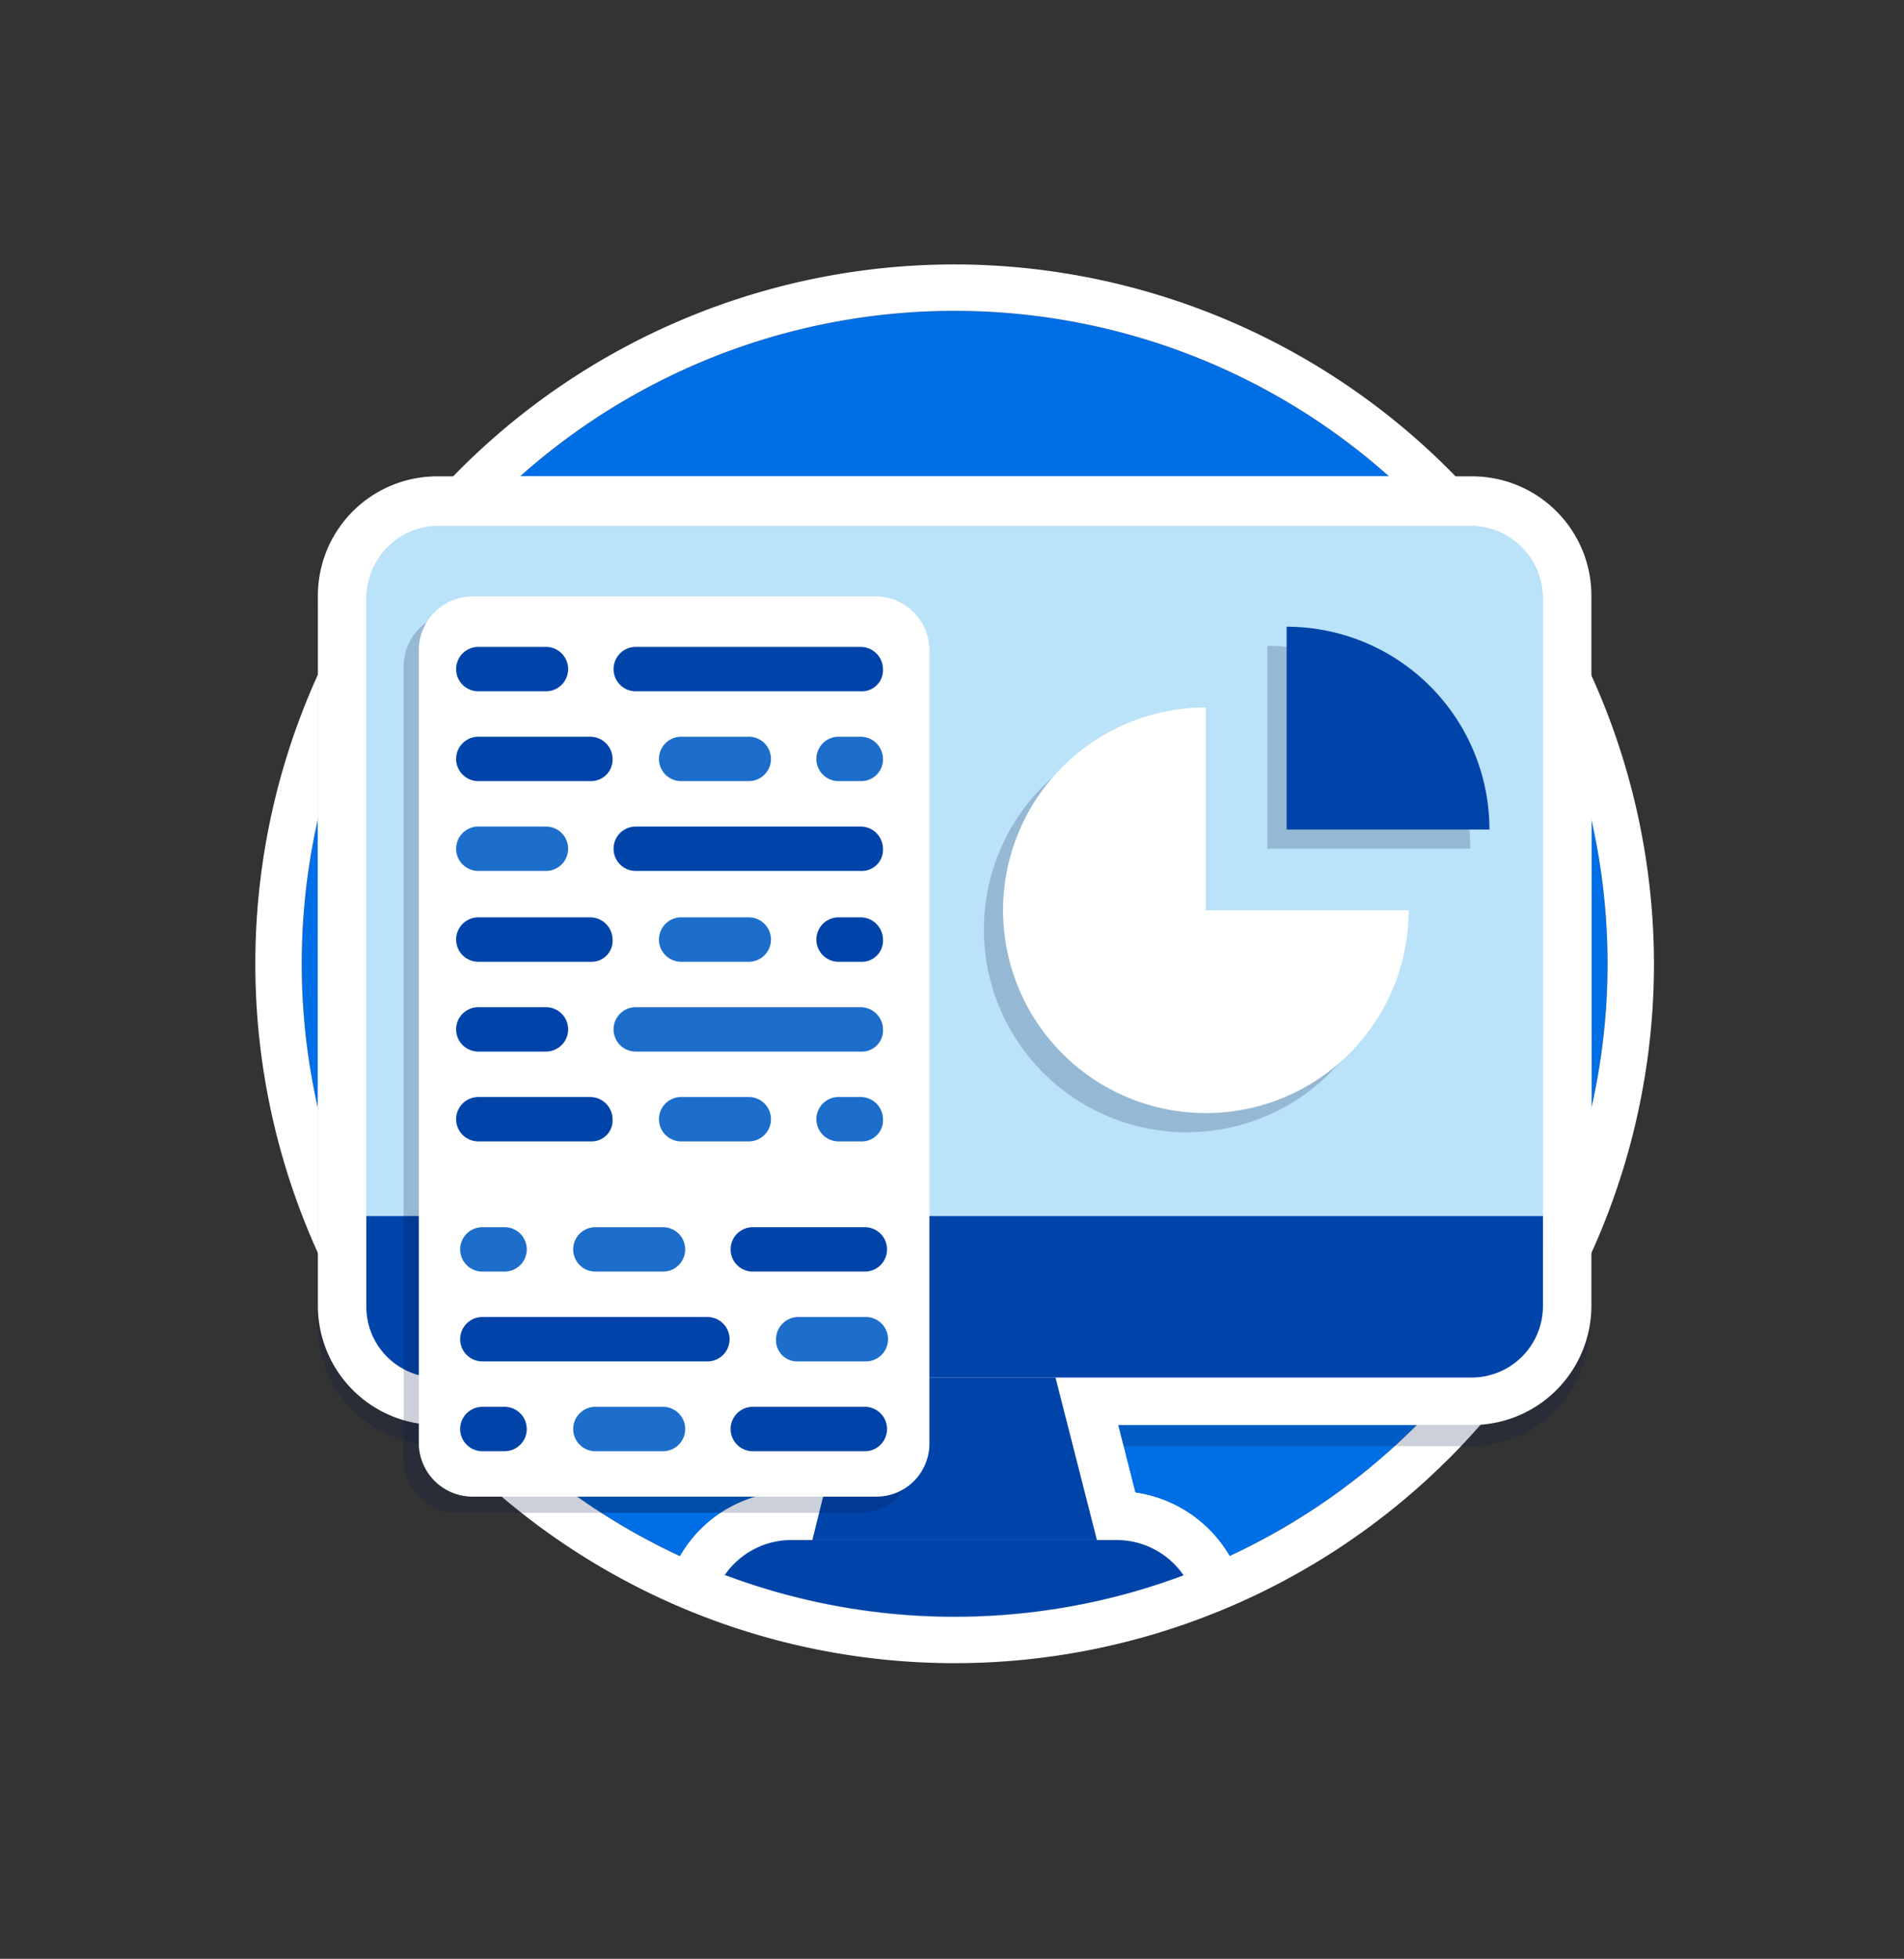 <svg xmlns="http://www.w3.org/2000/svg" xmlns:xlink="http://www.w3.org/1999/xlink" viewBox="0 0 261 268.488">
  <rect x="0" y="0" width="261" height="268.488" fill="#333333" stroke="none"/>
  <defs>
    <style>
      .cls-1 {
        fill: #006ee5;
      }

      .cls-2 {
        fill: #fff;
      }

      .cls-3 {
        clip-path: url(#clip-path);
      }

      .cls-4 {
        fill: url(#linear-gradient);
      }

      .cls-5 {
        fill: #0044a9;
      }

      .cls-6 {
        fill: url(#linear-gradient-2);
      }

      .cls-7 {
        fill: url(#linear-gradient-3);
      }

      .cls-11, .cls-8 {
        opacity: 0.2;
      }

      .cls-11, .cls-9 {
        fill: #021447;
      }

      .cls-10 {
        fill: #00cbe8;
      }

      .cls-12 {
        fill: #1d6dcb;
      }

      .cls-13 {
        clip-path: url(#clip-path-2);
      }

      .cls-14 {
        fill: #bae2f8;
      }

      .cls-15 {
        fill: none;
      }
    </style>
    <clipPath id="clip-path">
      <ellipse id="Ellipse_21" data-name="Ellipse 21" cx="89.499" cy="89.499" rx="89.499" ry="89.499"/>
    </clipPath>
    <linearGradient id="linear-gradient" x1="0.501" y1="0.023" x2="0.499" y2="1.002" gradientUnits="objectBoundingBox">
      <stop offset="0" stop-color="#00cbe8"/>
      <stop offset="0.521" stop-color="#1d6dcb"/>
      <stop offset="1" stop-color="#0044a9"/>
    </linearGradient>
    <linearGradient id="linear-gradient-2" x1="0.5" y1="0.952" x2="0.523" y2="0.002" gradientUnits="objectBoundingBox">
      <stop offset="0" stop-color="#1d6dcb"/>
      <stop offset="1" stop-color="#0044a9"/>
    </linearGradient>
    <linearGradient id="linear-gradient-3" y1="0.496" x2="1" y2="0.496" gradientUnits="objectBoundingBox">
      <stop offset="0" stop-color="#0044a9"/>
      <stop offset="0.479" stop-color="#1d6dcb"/>
      <stop offset="1" stop-color="#00cbe8"/>
    </linearGradient>
    <clipPath id="clip-path-2">
      <rect id="Rectangle_35" data-name="Rectangle 35" width="174.709" height="174.709"/>
    </clipPath>
  </defs>
  <g id="Group_2121" data-name="Group 2121" transform="translate(-153 -3794.756)">
    <g id="Group_317" data-name="Group 317" transform="translate(188 3831)">
      <ellipse id="Ellipse_20" data-name="Ellipse 20" class="cls-1" cx="89.499" cy="89.499" rx="89.499" ry="89.499" transform="translate(6.363 6.363)"/>
      <path id="Path_244" data-name="Path 244" class="cls-2" d="M95.862,25.863a89.5,89.5,0,1,1-89.5,89.5,89.468,89.468,0,0,1,89.5-89.5m0-6.363a95.862,95.862,0,1,0,95.862,95.862A95.992,95.992,0,0,0,95.862,19.5Z" transform="translate(0 -19.5)"/>
    </g>
    <g id="Group_326" data-name="Group 326" transform="translate(194.363 3837.363)">
      <g id="Group_325" data-name="Group 325" class="cls-3">
        <g id="Group_318" data-name="Group 318" transform="translate(2.213 22.686)">
          <path id="Path_245" data-name="Path 245" class="cls-2" d="M53.508,204v-6.64A17.646,17.646,0,0,1,68.863,179.8l2.352-9.268H22.523A16.353,16.353,0,0,1,6.2,154.206V56.823A16.353,16.353,0,0,1,22.523,40.5H164.448a16.353,16.353,0,0,1,16.323,16.323v97.383a16.353,16.353,0,0,1-16.323,16.323H115.894l2.352,9.268A17.87,17.87,0,0,1,133.6,197.365V204Z" transform="translate(-6.2 -40.5)"/>
          <path id="Path_246" data-name="Path 246" class="cls-2" d="M162.608,45.3H20.683A9.711,9.711,0,0,0,11,54.983V152.5a9.711,9.711,0,0,0,9.683,9.683H77.674l-5.533,22.271H69.375a11.1,11.1,0,0,0-11.066,11.066h66.813a11.1,11.1,0,0,0-11.066-11.066h-2.767l-5.533-22.271h56.991a9.711,9.711,0,0,0,9.683-9.683V54.983A9.83,9.83,0,0,0,162.608,45.3Z" transform="translate(-4.36 -38.66)"/>
        </g>
        <path id="Path_247" data-name="Path 247" class="cls-4" d="M172.291,139.878H11v-84.8A9.711,9.711,0,0,1,20.683,45.4H162.608a9.711,9.711,0,0,1,9.683,9.683Z" transform="translate(-2.147 -15.936)"/>
        <path id="Path_248" data-name="Path 248" class="cls-5" d="M111.913,156.966H45.1A11.1,11.1,0,0,1,56.166,145.9h44.542a11.129,11.129,0,0,1,11.2,11.066" transform="translate(10.923 22.584)"/>
        <path id="Path_249" data-name="Path 249" class="cls-6" d="M94.209,152.071H55.2L60.733,129.8h27.8Z" transform="translate(14.794 16.413)"/>
        <path id="Path_250" data-name="Path 250" class="cls-7" d="M162.608,135.933H20.683A9.711,9.711,0,0,1,11,126.25V113.8H172.291v12.45a9.8,9.8,0,0,1-9.683,9.683" transform="translate(-2.147 10.281)"/>
        <g id="Group_321" data-name="Group 321" transform="translate(93.51 43.297)">
          <g id="Group_319" data-name="Group 319" class="cls-8" transform="translate(0 2.628)">
            <path id="Path_251" data-name="Path 251" class="cls-9" d="M100.3,57.3V85.1h27.8a27.806,27.806,0,0,0-27.8-27.8" transform="translate(-61.43 -57.3)"/>
            <path id="Path_252" data-name="Path 252" class="cls-9" d="M100,93.1V65.3a27.8,27.8,0,1,0,27.8,27.8Z" transform="translate(-72.2 -54.234)"/>
          </g>
          <g id="Group_320" data-name="Group 320" transform="translate(2.628)">
            <path id="Path_253" data-name="Path 253" class="cls-10" d="M102.2,55.4V83.2H130a27.806,27.806,0,0,0-27.8-27.8" transform="translate(-63.33 -55.4)"/>
            <path id="Path_254" data-name="Path 254" class="cls-2" d="M101.9,91.2V63.4a27.8,27.8,0,1,0,27.8,27.8Z" transform="translate(-74.1 -52.334)"/>
          </g>
        </g>
        <g id="Group_324" data-name="Group 324" transform="translate(13.971 39.147)">
          <path id="Path_255" data-name="Path 255" class="cls-11" d="M77.224,177.389H22.031a7.38,7.38,0,0,1-7.331-7.331V61.331A7.38,7.38,0,0,1,22.031,54H77.363a7.38,7.38,0,0,1,7.331,7.331V170.2A7.572,7.572,0,0,1,77.224,177.389Z" transform="translate(-14.7 -51.787)"/>
          <path id="Path_256" data-name="Path 256" class="cls-2" d="M78.863,175.789H23.531a7.38,7.38,0,0,1-7.331-7.331V59.731A7.38,7.38,0,0,1,23.531,52.4H78.863a7.38,7.38,0,0,1,7.331,7.331V168.6A7.262,7.262,0,0,1,78.863,175.789Z" transform="translate(-14.125 -52.4)"/>
          <g id="Group_322" data-name="Group 322" transform="translate(7.193 6.916)">
            <path id="Path_257" data-name="Path 257" class="cls-10" d="M32.211,63.486H22.943a3.043,3.043,0,0,1,0-6.086h9.268a3.043,3.043,0,1,1,0,6.086" transform="translate(-19.9 -57.4)"/>
            <path id="Path_258" data-name="Path 258" class="cls-10" d="M69.39,63.486H38.543a3.043,3.043,0,1,1,0-6.086H69.39a3.07,3.07,0,0,1,3.043,3.043,2.9,2.9,0,0,1-3.043,3.043" transform="translate(-13.921 -57.4)"/>
            <path id="Path_259" data-name="Path 259" class="cls-10" d="M38.436,72.386H22.943a3.043,3.043,0,1,1,0-6.086H38.3a3.07,3.07,0,0,1,3.043,3.043,2.954,2.954,0,0,1-2.9,3.043" transform="translate(-19.9 -53.989)"/>
            <path id="Path_260" data-name="Path 260" class="cls-12" d="M52.311,72.386H43.043a3.043,3.043,0,1,1,0-6.086h9.268a3.043,3.043,0,0,1,0,6.086" transform="translate(-12.196 -53.989)"/>
            <path id="Path_261" data-name="Path 261" class="cls-12" d="M61.686,72.386H58.643a3.043,3.043,0,1,1,0-6.086h3.043a3.07,3.07,0,0,1,3.043,3.043,2.983,2.983,0,0,1-3.043,3.043" transform="translate(-6.217 -53.989)"/>
            <path id="Path_262" data-name="Path 262" class="cls-12" d="M32.211,81.286H22.943a3.043,3.043,0,1,1,0-6.086h9.268a3.043,3.043,0,1,1,0,6.086" transform="translate(-19.9 -50.578)"/>
            <path id="Path_263" data-name="Path 263" class="cls-10" d="M69.39,81.286H38.543a3.043,3.043,0,1,1,0-6.086H69.39a3.07,3.07,0,0,1,3.043,3.043,2.9,2.9,0,0,1-3.043,3.043" transform="translate(-13.921 -50.578)"/>
            <path id="Path_264" data-name="Path 264" class="cls-10" d="M38.436,90.286H22.943a3.043,3.043,0,1,1,0-6.086H38.3a3.07,3.07,0,0,1,3.043,3.043,2.87,2.87,0,0,1-2.9,3.043" transform="translate(-19.9 -47.128)"/>
            <path id="Path_265" data-name="Path 265" class="cls-12" d="M52.311,90.286H43.043a3.043,3.043,0,1,1,0-6.086h9.268a3.043,3.043,0,0,1,0,6.086" transform="translate(-12.196 -47.128)"/>
            <path id="Path_266" data-name="Path 266" class="cls-10" d="M61.686,90.286H58.643a3.043,3.043,0,1,1,0-6.086h3.043a3.07,3.07,0,0,1,3.043,3.043,2.9,2.9,0,0,1-3.043,3.043" transform="translate(-6.217 -47.128)"/>
            <path id="Path_267" data-name="Path 267" class="cls-10" d="M32.211,99.186H22.943a3.043,3.043,0,1,1,0-6.086h9.268a3.043,3.043,0,1,1,0,6.086" transform="translate(-19.9 -43.717)"/>
            <path id="Path_268" data-name="Path 268" class="cls-12" d="M69.39,99.186H38.543a3.043,3.043,0,1,1,0-6.086H69.39a3.07,3.07,0,0,1,3.043,3.043,2.9,2.9,0,0,1-3.043,3.043" transform="translate(-13.921 -43.717)"/>
            <path id="Path_269" data-name="Path 269" class="cls-10" d="M38.436,108.086H22.943a3.043,3.043,0,0,1,0-6.086H38.3a3.07,3.07,0,0,1,3.043,3.043,2.87,2.87,0,0,1-2.9,3.043" transform="translate(-19.9 -40.305)"/>
            <path id="Path_270" data-name="Path 270" class="cls-12" d="M52.311,108.086H43.043a3.043,3.043,0,1,1,0-6.086h9.268a3.043,3.043,0,0,1,0,6.086" transform="translate(-12.196 -40.305)"/>
            <path id="Path_271" data-name="Path 271" class="cls-12" d="M61.686,108.086H58.643a3.043,3.043,0,0,1,0-6.086h3.043a3.07,3.07,0,0,1,3.043,3.043,2.9,2.9,0,0,1-3.043,3.043" transform="translate(-6.217 -40.305)"/>
          </g>
          <g id="Group_323" data-name="Group 323" transform="translate(7.746 86.455)">
            <path id="Path_272" data-name="Path 272" class="cls-10" d="M50.143,120.986H65.5a3.043,3.043,0,0,0,0-6.086H50.143a3.043,3.043,0,0,0,0,6.086" transform="translate(-10.028 -114.9)"/>
            <path id="Path_273" data-name="Path 273" class="cls-12" d="M34.543,120.986h9.268a3.043,3.043,0,0,0,0-6.086H34.543a3.043,3.043,0,0,0,0,6.086" transform="translate(-16.007 -114.9)"/>
            <path id="Path_274" data-name="Path 274" class="cls-12" d="M23.343,120.986h3.043a3.043,3.043,0,0,0,0-6.086H23.343a3.043,3.043,0,0,0,0,6.086" transform="translate(-20.3 -114.9)"/>
            <path id="Path_275" data-name="Path 275" class="cls-12" d="M54.646,129.886h9.268a3.043,3.043,0,0,0,0-6.086H54.646a3.07,3.07,0,0,0-3.043,3.043,2.9,2.9,0,0,0,3.043,3.043" transform="translate(-8.306 -111.489)"/>
            <path id="Path_276" data-name="Path 276" class="cls-10" d="M23.343,129.886H54.19a3.043,3.043,0,0,0,0-6.086H23.343a3.043,3.043,0,0,0,0,6.086" transform="translate(-20.3 -111.489)"/>
            <path id="Path_277" data-name="Path 277" class="cls-10" d="M50.143,138.786H65.5a3.043,3.043,0,1,0,0-6.086H50.143a3.043,3.043,0,1,0,0,6.086" transform="translate(-10.028 -108.078)"/>
            <path id="Path_278" data-name="Path 278" class="cls-12" d="M34.543,138.786h9.268a3.043,3.043,0,1,0,0-6.086H34.543a3.043,3.043,0,1,0,0,6.086" transform="translate(-16.007 -108.078)"/>
            <path id="Path_279" data-name="Path 279" class="cls-10" d="M23.343,138.786h3.043a3.043,3.043,0,1,0,0-6.086H23.343a3.043,3.043,0,1,0,0,6.086" transform="translate(-20.3 -108.078)"/>
          </g>
        </g>
      </g>
    </g>
    <g id="Group_336" data-name="Group 336" transform="translate(196.438 3835.841)">
      <g id="Group_327" data-name="Group 327" class="cls-13">
        <path id="Path_280" data-name="Path 280" class="cls-11" d="M164.448,42.5H22.523A16.353,16.353,0,0,0,6.2,58.823v97.383a16.353,16.353,0,0,0,16.323,16.323H71.076L68.724,181.8A17.87,17.87,0,0,0,53.37,199.364V206h79.954v-6.5a17.646,17.646,0,0,0-15.354-17.568l-2.352-9.268h48.553a16.353,16.353,0,0,0,16.323-16.323V58.961A15.979,15.979,0,0,0,164.448,42.5Z" transform="translate(-6.062 -15.526)"/>
      </g>
      <g id="Group_335" data-name="Group 335" class="cls-13">
        <g id="Group_328" data-name="Group 328" transform="translate(0.138 24.207)">
          <path id="Path_281" data-name="Path 281" class="cls-2" d="M53.508,204v-6.64A17.646,17.646,0,0,1,68.863,179.8l2.352-9.268H22.523A16.353,16.353,0,0,1,6.2,154.206V56.823A16.353,16.353,0,0,1,22.523,40.5H164.448a16.353,16.353,0,0,1,16.323,16.323v97.383a16.353,16.353,0,0,1-16.323,16.323H115.894l2.352,9.268A17.87,17.87,0,0,1,133.6,197.365V204Z" transform="translate(-6.2 -40.5)"/>
          <path id="Path_282" data-name="Path 282" class="cls-2" d="M162.608,45.3H20.683A9.711,9.711,0,0,0,11,54.983V152.5a9.711,9.711,0,0,0,9.683,9.683H77.674l-5.533,22.271H69.375a11.1,11.1,0,0,0-11.066,11.066h66.813a11.1,11.1,0,0,0-11.066-11.066h-2.767l-5.533-22.271h56.991a9.711,9.711,0,0,0,9.683-9.683V54.983A9.83,9.83,0,0,0,162.608,45.3Z" transform="translate(-4.36 -38.66)"/>
        </g>
        <path id="Path_283" data-name="Path 283" class="cls-14" d="M172.291,144.28H11V55.534A9.944,9.944,0,0,1,20.683,45.4H162.608a9.947,9.947,0,0,1,9.683,10.134Z" transform="translate(-4.222 -14.414)"/>
        <path id="Path_284" data-name="Path 284" class="cls-5" d="M111.913,156.966H45.1A11.1,11.1,0,0,1,56.166,145.9h44.542a11.129,11.129,0,0,1,11.2,11.066" transform="translate(8.848 24.106)"/>
        <path id="Path_285" data-name="Path 285" class="cls-5" d="M94.209,152.071H55.2L60.733,129.8h27.8Z" transform="translate(12.719 17.935)"/>
        <path id="Path_286" data-name="Path 286" class="cls-5" d="M162.608,135.933H20.683A9.711,9.711,0,0,1,11,126.25V113.8H172.291v12.45a9.8,9.8,0,0,1-9.683,9.683" transform="translate(-4.222 11.802)"/>
        <g id="Group_331" data-name="Group 331" transform="translate(91.435 44.818)">
          <g id="Group_329" data-name="Group 329" class="cls-8" transform="translate(0 2.628)">
            <path id="Path_287" data-name="Path 287" class="cls-9" d="M100.3,57.3V85.1h27.8a27.806,27.806,0,0,0-27.8-27.8" transform="translate(-61.43 -57.3)"/>
            <path id="Path_288" data-name="Path 288" class="cls-9" d="M100,93.1V65.3a27.8,27.8,0,1,0,27.8,27.8Z" transform="translate(-72.2 -54.234)"/>
          </g>
          <g id="Group_330" data-name="Group 330" transform="translate(2.628)">
            <path id="Path_289" data-name="Path 289" class="cls-5" d="M102.2,55.4V83.2H130a27.806,27.806,0,0,0-27.8-27.8" transform="translate(-63.33 -55.4)"/>
            <path id="Path_290" data-name="Path 290" class="cls-2" d="M101.9,91.2V63.4a27.8,27.8,0,1,0,27.8,27.8Z" transform="translate(-74.1 -52.334)"/>
          </g>
        </g>
        <g id="Group_334" data-name="Group 334" transform="translate(11.896 40.669)">
          <path id="Path_291" data-name="Path 291" class="cls-11" d="M77.224,177.389H22.031a7.38,7.38,0,0,1-7.331-7.331V61.331A7.38,7.38,0,0,1,22.031,54H77.363a7.38,7.38,0,0,1,7.331,7.331V170.2A7.572,7.572,0,0,1,77.224,177.389Z" transform="translate(-14.7 -51.787)"/>
          <path id="Path_292" data-name="Path 292" class="cls-2" d="M78.863,175.789H23.531a7.38,7.38,0,0,1-7.331-7.331V59.731A7.38,7.38,0,0,1,23.531,52.4H78.863a7.38,7.38,0,0,1,7.331,7.331V168.6A7.262,7.262,0,0,1,78.863,175.789Z" transform="translate(-14.125 -52.4)"/>
          <g id="Group_332" data-name="Group 332" transform="translate(7.193 6.916)">
            <path id="Path_293" data-name="Path 293" class="cls-5" d="M32.211,63.486H22.943a3.043,3.043,0,0,1,0-6.086h9.268a3.043,3.043,0,1,1,0,6.086" transform="translate(-19.9 -57.4)"/>
            <path id="Path_294" data-name="Path 294" class="cls-5" d="M69.39,63.486H38.543a3.043,3.043,0,1,1,0-6.086H69.39a3.07,3.07,0,0,1,3.043,3.043,2.9,2.9,0,0,1-3.043,3.043" transform="translate(-13.921 -57.4)"/>
            <path id="Path_295" data-name="Path 295" class="cls-5" d="M38.436,72.386H22.943a3.043,3.043,0,1,1,0-6.086H38.3a3.07,3.07,0,0,1,3.043,3.043,2.954,2.954,0,0,1-2.9,3.043" transform="translate(-19.9 -53.989)"/>
            <path id="Path_296" data-name="Path 296" class="cls-12" d="M52.311,72.386H43.043a3.043,3.043,0,1,1,0-6.086h9.268a3.043,3.043,0,0,1,0,6.086" transform="translate(-12.196 -53.989)"/>
            <path id="Path_297" data-name="Path 297" class="cls-12" d="M61.686,72.386H58.643a3.043,3.043,0,1,1,0-6.086h3.043a3.07,3.07,0,0,1,3.043,3.043,2.983,2.983,0,0,1-3.043,3.043" transform="translate(-6.217 -53.989)"/>
            <path id="Path_298" data-name="Path 298" class="cls-12" d="M32.211,81.286H22.943a3.043,3.043,0,1,1,0-6.086h9.268a3.043,3.043,0,1,1,0,6.086" transform="translate(-19.9 -50.578)"/>
            <path id="Path_299" data-name="Path 299" class="cls-5" d="M69.39,81.286H38.543a3.043,3.043,0,1,1,0-6.086H69.39a3.07,3.07,0,0,1,3.043,3.043,2.9,2.9,0,0,1-3.043,3.043" transform="translate(-13.921 -50.578)"/>
            <path id="Path_300" data-name="Path 300" class="cls-5" d="M38.436,90.286H22.943a3.043,3.043,0,1,1,0-6.086H38.3a3.07,3.07,0,0,1,3.043,3.043,2.87,2.87,0,0,1-2.9,3.043" transform="translate(-19.9 -47.128)"/>
            <path id="Path_301" data-name="Path 301" class="cls-12" d="M52.311,90.286H43.043a3.043,3.043,0,1,1,0-6.086h9.268a3.043,3.043,0,0,1,0,6.086" transform="translate(-12.196 -47.128)"/>
            <path id="Path_302" data-name="Path 302" class="cls-5" d="M61.686,90.286H58.643a3.043,3.043,0,1,1,0-6.086h3.043a3.07,3.07,0,0,1,3.043,3.043,2.9,2.9,0,0,1-3.043,3.043" transform="translate(-6.217 -47.128)"/>
            <path id="Path_303" data-name="Path 303" class="cls-5" d="M32.211,99.186H22.943a3.043,3.043,0,1,1,0-6.086h9.268a3.043,3.043,0,1,1,0,6.086" transform="translate(-19.9 -43.717)"/>
            <path id="Path_304" data-name="Path 304" class="cls-12" d="M69.39,99.186H38.543a3.043,3.043,0,1,1,0-6.086H69.39a3.07,3.07,0,0,1,3.043,3.043,2.9,2.9,0,0,1-3.043,3.043" transform="translate(-13.921 -43.717)"/>
            <path id="Path_305" data-name="Path 305" class="cls-5" d="M38.436,108.086H22.943a3.043,3.043,0,0,1,0-6.086H38.3a3.07,3.07,0,0,1,3.043,3.043,2.87,2.87,0,0,1-2.9,3.043" transform="translate(-19.9 -40.305)"/>
            <path id="Path_306" data-name="Path 306" class="cls-12" d="M52.311,108.086H43.043a3.043,3.043,0,1,1,0-6.086h9.268a3.043,3.043,0,0,1,0,6.086" transform="translate(-12.196 -40.305)"/>
            <path id="Path_307" data-name="Path 307" class="cls-12" d="M61.686,108.086H58.643a3.043,3.043,0,0,1,0-6.086h3.043a3.07,3.07,0,0,1,3.043,3.043,2.9,2.9,0,0,1-3.043,3.043" transform="translate(-6.217 -40.305)"/>
          </g>
          <g id="Group_333" data-name="Group 333" transform="translate(7.746 86.455)">
            <path id="Path_308" data-name="Path 308" class="cls-5" d="M50.143,120.986H65.5a3.043,3.043,0,0,0,0-6.086H50.143a3.043,3.043,0,0,0,0,6.086" transform="translate(-10.028 -114.9)"/>
            <path id="Path_309" data-name="Path 309" class="cls-12" d="M34.543,120.986h9.268a3.043,3.043,0,0,0,0-6.086H34.543a3.043,3.043,0,0,0,0,6.086" transform="translate(-16.007 -114.9)"/>
            <path id="Path_310" data-name="Path 310" class="cls-12" d="M23.343,120.986h3.043a3.043,3.043,0,0,0,0-6.086H23.343a3.043,3.043,0,0,0,0,6.086" transform="translate(-20.3 -114.9)"/>
            <path id="Path_311" data-name="Path 311" class="cls-12" d="M54.646,129.886h9.268a3.043,3.043,0,0,0,0-6.086H54.646a3.07,3.07,0,0,0-3.043,3.043,2.9,2.9,0,0,0,3.043,3.043" transform="translate(-8.306 -111.489)"/>
            <path id="Path_312" data-name="Path 312" class="cls-5" d="M23.343,129.886H54.19a3.043,3.043,0,0,0,0-6.086H23.343a3.043,3.043,0,0,0,0,6.086" transform="translate(-20.3 -111.489)"/>
            <path id="Path_313" data-name="Path 313" class="cls-5" d="M50.143,138.786H65.5a3.043,3.043,0,1,0,0-6.086H50.143a3.043,3.043,0,1,0,0,6.086" transform="translate(-10.028 -108.078)"/>
            <path id="Path_314" data-name="Path 314" class="cls-12" d="M34.543,138.786h9.268a3.043,3.043,0,1,0,0-6.086H34.543a3.043,3.043,0,1,0,0,6.086" transform="translate(-16.007 -108.078)"/>
            <path id="Path_315" data-name="Path 315" class="cls-5" d="M23.343,138.786h3.043a3.043,3.043,0,1,0,0-6.086H23.343a3.043,3.043,0,1,0,0,6.086" transform="translate(-20.3 -108.078)"/>
          </g>
        </g>
      </g>
    </g>
    <rect id="Rectangle_230" data-name="Rectangle 230" class="cls-15" width="261" height="268.488" transform="translate(153 3794.756)"/>
  </g>
</svg>
